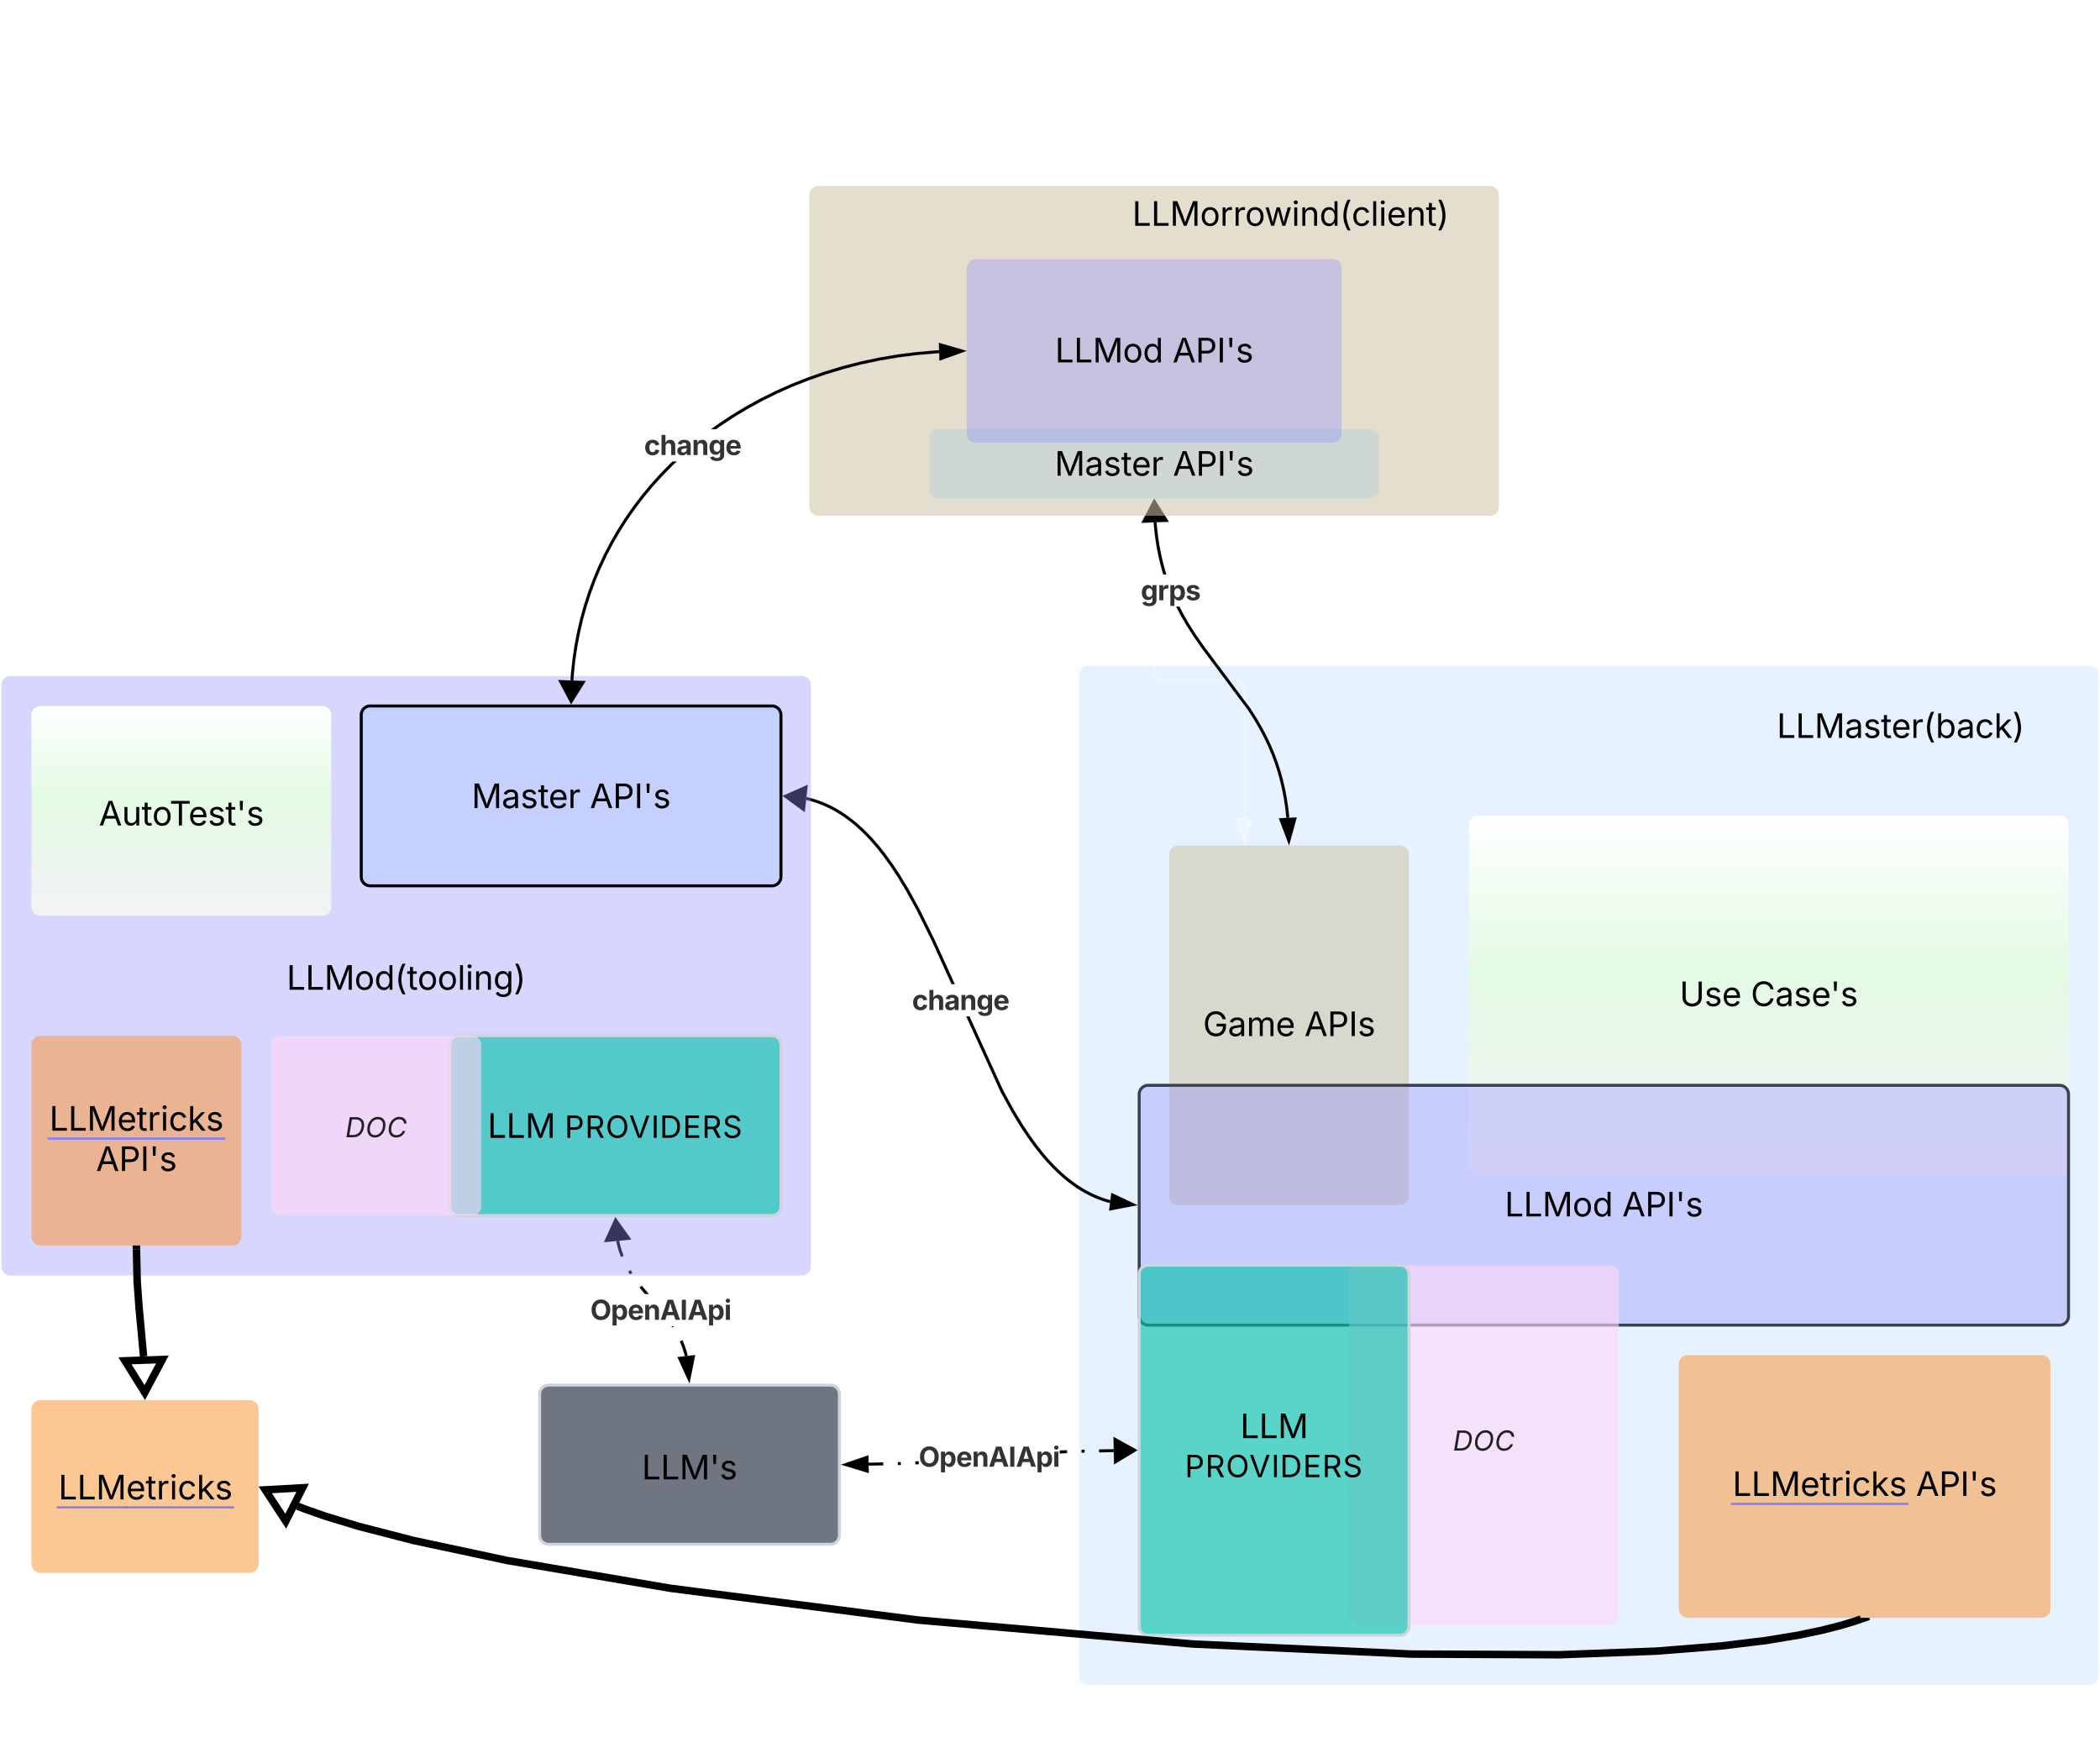 <svg xmlns="http://www.w3.org/2000/svg" xmlns:xlink="http://www.w3.org/1999/xlink" xmlns:lucid="lucid" width="1401" height="1158.76"><g transform="translate(160 644.112)" lucid:page-tab-id="wn3QhWDrQQMU"><path d="M-500-1000h2000v2000H-500z" fill="#fff"/><path d="M560-194a6 6 0 0 1 6-6h668a6 6 0 0 1 6 6v668a6 6 0 0 1-6 6H566a6 6 0 0 1-6-6z" stroke="#000" stroke-opacity="0" stroke-width="2" fill="#6db1ff" fill-opacity=".17"/><path d="M620-74a6 6 0 0 1 6-6h148a6 6 0 0 1 6 6v228a6 6 0 0 1-6 6H626a6 6 0 0 1-6-6z" stroke="#000" stroke-opacity="0" stroke-width="2" fill="#cbc2a3" fill-opacity=".55"/><use xlink:href="#a" transform="matrix(1,0,0,1,625,-75) translate(17.524 122.153)"/><use xlink:href="#b" transform="matrix(1,0,0,1,625,-75) translate(85.254 122.153)"/><path d="M820-94a6 6 0 0 1 6-6h388a6 6 0 0 1 6 6v228a6 6 0 0 1-6 6H826a6 6 0 0 1-6-6z" stroke="#000" stroke-opacity="0" stroke-width="2" fill="url(#c)"/><use xlink:href="#d" transform="matrix(1,0,0,1,825,-95) translate(135.533 122.153)"/><use xlink:href="#e" transform="matrix(1,0,0,1,825,-95) translate(183.005 122.153)"/><path d="M600 86a6 6 0 0 1 6-6h608a6 6 0 0 1 6 6v148a6 6 0 0 1-6 6H606a6 6 0 0 1-6-6z" stroke="#3a414a" stroke-width="2" fill="#9391ff" fill-opacity=".37"/><use xlink:href="#f" transform="matrix(1,0,0,1,605,85) translate(238.865 82.465)"/><use xlink:href="#g" transform="matrix(1,0,0,1,605,85) translate(317.25 82.465)"/><path d="M1020-174a6 6 0 0 1 6-6h163.2a6 6 0 0 1 6 6v24.9a6 6 0 0 1-6 6H1026a6 6 0 0 1-6-6z" fill="#fff" fill-opacity="0"/><use xlink:href="#h" transform="matrix(1,0,0,1,1025,-175) translate(0.405 23.215)"/><path d="M509.3 83.5l7.1 12.95 5.85 9.68 5.1 7.67 4.54 6.27 4.14 5.25 3.86 4.47 3.6 3.84 3.42 3.35 3.26 2.92 3.13 2.6 3.03 2.28 2.93 2.04 2.87 1.82 2.8 1.62 2.78 1.45 2.75 1.3 2.73 1.14 2.72 1 2.74.9 2.32.65-.52 1.88-2.37-.66-2.8-.9-2.8-1.06-2.8-1.17-2.83-1.32-2.85-1.5-2.9-1.65-2.92-1.86-3-2.1-3.08-2.33-3.2-2.64-3.3-3-3.5-3.4-3.65-3.9-3.9-4.53-4.22-5.32-4.6-6.34-5.13-7.72-5.9-9.76-7.15-13.05-22.9-50.32h2.14zM380.1-111.84l2.83.8 2.8.9 2.8 1.04 2.8 1.18 2.83 1.33 2.84 1.5 2.9 1.66 2.92 1.86 3 2.1 3.08 2.33 3.2 2.64 3.3 2.98 3.5 3.4 3.65 3.9 3.9 4.54 4.22 5.32 4.6 6.34 5.13 7.73 5.9 9.77 7.14 13.03 9.82 19.86L477 12.54h-2.15L461.5-16.8l-9.8-19.8-7.1-12.96-5.85-9.7-5.1-7.65-4.54-6.28-4.15-5.25-3.85-4.47-3.6-3.85-3.42-3.35-3.26-2.93-3.13-2.6-3.03-2.28-2.93-2.05-2.87-1.82-2.8-1.63-2.78-1.44-2.75-1.3-2.73-1.14-2.72-1.02-2.74-.9-2.75-.75-1.96-.47.45-1.9z" stroke="#000" stroke-width=".05"/><path d="M376.08-104.02l-12.1-8.87 13.75-6.02z"/><path d="M376.87-102.23l-14.82-10.88 16.83-7.4zm-10.94-10.45l9.37 6.88 1.27-11.55z" stroke="#000" stroke-width=".05"/><path d="M595.8 159.6l-14.75 2.78 1.18-9.2z"/><path d="M598.92 160l-19 3.6 1.5-11.87zm-16.73 1.17l10.46-1.98-9.64-4.56z" stroke="#000" stroke-width=".05"/><use xlink:href="#i" transform="matrix(1,0,0,1,448.448,12.54) translate(0 17.222)"/><path d="M610.98-196.04l.06.83.18.75.3.73.42.67.5.6.6.5.68.42.73.3.76.2.84.06h48l1.05.08 1.06.26 1 .42.94.57.83.72.72.83.57.93.42 1 .25 1.08.08 1.06v85.54H669v-85.46l-.06-.83-.18-.75-.3-.73-.42-.67-.5-.6-.6-.5-.68-.42-.73-.3-.76-.2-.84-.06h-48l-1.05-.08-1.06-.26-1-.42-.94-.57-.83-.72-.72-.83-.57-.93-.42-1-.25-1.08-.08-1.06v-43.38H611zm0-64.8H609V-299H611z" stroke="#fff" stroke-opacity=".3" stroke-width=".05" fill="#fff" fill-opacity=".3"/><path d="M610.98-298.97H609V-300H611z" fill="#fff" fill-opacity=".3"/><path stroke="#fff" stroke-opacity=".3" stroke-width=".05" fill="#fff" fill-opacity=".3"/><path d="M670-83.24l-4.63-14.26h9.26z" fill="#fff" fill-opacity=".3"/><path d="M670-80.08l-5.98-18.4h11.96zm-3.3-16.45L670-86.4l3.3-10.13z" stroke="#fff" stroke-opacity=".3" stroke-width=".05" fill="#fff" fill-opacity=".3"/><path d="M629.5-234.27l3.54 6.12 4.38 6.9 6.12 8.76 30.66 41.1 4.43 6.96 3.58 6.2 3.04 5.8 2.64 5.6 2.34 5.56 2.08 5.6 1.85 5.7 1.65 5.9 1.44 6.15 1.24 6.5 1.02 6.92.62 5.92-1.94.2-.6-5.88-1.02-6.85-1.23-6.42-1.42-6.08-1.6-5.8-1.84-5.64-2.05-5.52-2.3-5.48-2.6-5.54-3-5.73-3.54-6.13-4.37-6.88-30.65-41.04-6.15-8.84-4.43-6.96-3.58-6.2-3.04-5.8-.1-.2h2.2zm-17.84-60.42l.77 7.38 1 6.85 1.24 6.4 1.42 6.1 1.6 5.8.44 1.32h-2.05l-.25-.75-1.65-5.9-1.44-6.15-1.24-6.5-1.02-6.92-.78-7.46-.07-1 1.95-.13z" stroke="#000" stroke-width=".05"/><path d="M618.08-296.9l-15 .6 7-13.28z"/><path d="M619.8-295.98l-18.36.72 8.56-16.27zm-15.06-1.36l11.62-.46-6.2-9.83z" stroke="#000" stroke-width=".05"/><path d="M699.85-83.23l-5.28-14.04 9.26-.43z"/><path d="M700-80.08l-6.82-18.1 11.95-.55zm-4.05-16.28l3.76 9.98 2.83-10.28z" stroke="#000" stroke-width=".05"/><use xlink:href="#j" transform="matrix(1,0,0,1,601.044,-260.848) translate(0 17.222)"/><path d="M960 266a6 6 0 0 1 6-6h235.96a6 6 0 0 1 6 6v163.28a6 6 0 0 1-6 6H966a6 6 0 0 1-6-6z" stroke="#000" stroke-opacity="0" stroke-width="2" fill="#fc9432" fill-opacity=".52"/><use xlink:href="#k" transform="matrix(1,0,0,1,965,265) translate(30.86 88.965)"/><use xlink:href="#g" transform="matrix(1,0,0,1,965,265) translate(153.256 88.965)"/><g transform="matrix(1,0,0,1,965,265)"><a xlink:href="http://llmetrics.tech" target="_blank"><path class="lucid-link lucid-hotspot lucid-overlay-hotspot" fill-opacity="0" d="M30.86 67.44h45.2v26.9h-45.2z"/></a><a xlink:href="http://llmetrics.tech" target="_blank"><path class="lucid-link lucid-hotspot lucid-overlay-hotspot" fill-opacity="0" d="M76.06 67.44H147v26.9H76.06z"/></a></g><path d="M200 286a6 6 0 0 1 6-6h188a6 6 0 0 1 6 6v94.22a6 6 0 0 1-6 6H206a6 6 0 0 1-6-6z" stroke="#ced4db" stroke-width="2" fill="#6f7681"/><use xlink:href="#l" transform="matrix(1,0,0,1,205,285) translate(63.202 57.903)"/><path d="M429.27 333.56l-9.75.18-.04-1.95 9.75-.2zm11.7-.22l-1.95.03-.04-1.95 1.95-.03zm11.95-.6l-2.16.17-.15-1.93 2.32-.18zm98.95-7.38l-4.83.3v-1.95l4.7-.28zm11.66-.27l-1.95.02-.04-1.95 1.95-.03zm19.5-.38l-9.75.18-.04-1.95 9.75-.18z" stroke="#000" stroke-width=".05"/><path d="M597 323.48l-12.85 7.74-.28-15z"/><path d="M598.95 323.44l-15.74 9.5-.34-18.38zm-13.86 6.08l9.95-6-10.17-5.62z" stroke="#000" stroke-width=".05"/><path d="M418.6 337.42l-14.37-4.37 14.18-4.9z"/><path d="M419.6 338.74l-18.52-5.63 18.28-6.3zM407.4 333l10.2 3.1-.14-6.6z" stroke="#000" stroke-width=".05"/><use xlink:href="#m" transform="matrix(1,0,0,1,452.918,317.252) translate(0 17.222)"/><path d="M295.55 250.6l1.07 2.64.94 2.7.83 2.76.43 1.73-1.9.47-.42-1.68-.8-2.68-.9-2.6-1.04-2.57-.23-.5 1.78-.8zm-7.1-9.1l-.47-.74h1.66zm-15.74-22.4l.13.15h-2.56l-3.63-4.3 1.5-1.26zm-10.84-14l-1.65 1.03-1.14-1.83 1.65-1.04zm-8.58-20.23l.7 2.8.8 2.68.93 2.6.32.8-1.8.72-.34-.82-.94-2.7-.83-2.76-.72-2.9-.28-1.33 1.9-.4z" stroke="#000" stroke-width=".05"/><path d="M259.43 182.07l-14.93 1.47 6.2-13.66z"/><path d="M261.2 182.88l-18.28 1.8 7.6-16.74zm-15.1-.47l11.55-1.13-6.76-9.45z" stroke="#000" stroke-width=".05"/><path d="M299.63 275.8l-6.24-13.66 9.2-1.06z"/><path d="M300 278.92l-8.06-17.6 11.88-1.36zm-5.17-15.96l4.44 9.7 2.1-10.46z" stroke="#000" stroke-width=".05"/><use xlink:href="#m" transform="matrix(1,0,0,1,233.803,219.246) translate(0 17.222)"/><path d="M380-514a6 6 0 0 1 6-6h448a6 6 0 0 1 6 6v208a6 6 0 0 1-6 6H386a6 6 0 0 1-6-6z" stroke="#000" stroke-opacity="0" stroke-width="2" fill="#cbc2a3" fill-opacity=".55"/><path d="M485-465.24a6 6 0 0 1 6-6h238a6 6 0 0 1 6 6v110.48a6 6 0 0 1-6 6H491a6 6 0 0 1-6-6z" stroke="#000" stroke-opacity="0" stroke-width="2" fill="#9391ff" fill-opacity=".37"/><use xlink:href="#n" transform="matrix(1,0,0,1,490,-466.24) translate(53.865 63.903)"/><use xlink:href="#o" transform="matrix(1,0,0,1,490,-466.24) translate(132.25 63.903)"/><path d="M590-514a6 6 0 0 1 6-6h209.24a6 6 0 0 1 6 6v9.36a6 6 0 0 1-6 6H596a6 6 0 0 1-6-6z" fill="#fff" fill-opacity="0"/><use xlink:href="#p" transform="matrix(1,0,0,1,595,-515) translate(0.379 21.528)"/><path d="M460-351.9a6 6 0 0 1 6-6h288a6 6 0 0 1 6 6v34.32a6 6 0 0 1-6 6H466a6 6 0 0 1-6-6z" stroke="#000" stroke-opacity="0" stroke-width="2" fill="#6db1ff" fill-opacity=".17"/><use xlink:href="#q" transform="matrix(1,0,0,1,465,-352.895) translate(78.605 26.153)"/><use xlink:href="#o" transform="matrix(1,0,0,1,465,-352.895) translate(157.511 26.153)"/><path d="M-159-187.1a6 6 0 0 1 6-6h528a6 6 0 0 1 6 6v388a6 6 0 0 1-6 6h-528a6 6 0 0 1-6-6z" stroke="#000" stroke-opacity="0" stroke-width="2" fill="#9391ff" fill-opacity=".37"/><use xlink:href="#r" transform="matrix(1,0,0,1,-154,-188.112) translate(185.215 204.34)"/><path d="M370.98-626.92l-6.16 9.7-16.2 23.3-19.42 25.54-116.7 132-20.25 24.42-13.84 18.2-10.76 15.48-8.86 13.96-7.53 13.02-6.5 12.45-5.72 12.1-5.02 11.96-4.42 11.94-3.9 12.03-3.44 12.26-2.95 12.6-2.5 13.05-2 13.65-1.52 14.4-.97 15.3-.3 15.47-1.95-.04.32-15.5.96-15.4 1.52-14.47 2.03-13.75 2.5-13.13 2.98-12.68 3.44-12.33 3.93-12.1 4.47-12 5.05-12.03L143-339.7l6.54-12.54 7.57-13.1 8.92-14.02 10.82-15.55 13.9-18.28 20.3-24.46 116.65-131.98 19.33-25.44 16.16-23.24 6.13-9.67z" stroke="#fff" stroke-opacity=".3" stroke-width=".05" fill="#fff" fill-opacity=".3"/><path d="M112-194.12l-.03 1h-1.94l.02-1.04z" fill="#fff" fill-opacity=".3"/><path stroke="#fff" stroke-opacity=".3" stroke-width=".05" fill="#fff" fill-opacity=".3"/><path d="M374.6-625.83l-7.84-4.93 11.52-9.6z" fill="#fff" fill-opacity=".3"/><path d="M375.23-624.3l-10.12-6.35 14.86-12.4zm-6.8-6.57l5.56 3.5 2.6-10.33z" stroke="#fff" stroke-opacity=".3" stroke-width=".05" fill="#fff" fill-opacity=".3"/><path d="M288.6-333.52l-6.8 6.97-6.44 7.13-6.03 7.3-5.65 7.44-5.27 7.58-4.9 7.73-4.54 7.87-4.2 8-3.83 8.16-3.5 8.3-3.13 8.46-2.8 8.6-2.45 8.8-2.1 8.97-1.75 9.15-1.4 9.37-1 9.6-.25 4.05-1.95-.12.26-4.1 1.02-9.67 1.4-9.46 1.76-9.24 2.12-9.05 2.47-8.86 2.83-8.7 3.17-8.53 3.52-8.37 3.87-8.23 4.23-8.08 4.58-7.94 4.95-7.8 5.32-7.65 5.7-7.5 6.1-7.36 6.47-7.2 6.88-7.02 1.4-1.3h2.84zm177.95-74.94l-1.37.06-13 1.1-12.78 1.6-12.54 2.12-12.28 2.6-11.97 3.1-11.65 3.5-11.3 3.94-10.94 4.33-10.54 4.68-10.15 5.04-9.73 5.36-9.33 5.64-8.9 5.92-2.38 1.72h-3.32l4.58-3.32 8.98-5.96 9.4-5.7 9.8-5.4 10.23-5.06 10.63-4.73 11-4.37 11.4-3.96 11.72-3.54 12.06-3.1 12.35-2.62 12.62-2.13 12.87-1.62 13.06-1.1 1.4-.06z" stroke="#000" stroke-width=".05"/><path d="M229.04-188.83l-7.97 12.72-7.02-13.27z"/><path d="M230.76-189.74L221-174.17l-8.6-16.23zm-9.62 11.68l6.17-9.85-11.6-.43z" stroke="#000" stroke-width=".05"/><path d="M481.76-409.9l-14.1 5.07-.3-9.27z"/><path d="M484.92-410l-18.2 6.54-.37-11.95zm-16.34 3.8l10.03-3.6-10.22-3z" stroke="#000" stroke-width=".05"/><use xlink:href="#i" transform="matrix(1,0,0,1,269.709,-357.735) translate(0 17.222)"/><path d="M81-167.1a6 6 0 0 1 6-6h268a6 6 0 0 1 6 6v108a6 6 0 0 1-6 6H87a6 6 0 0 1-6-6z" stroke="#000" stroke-width="2" fill="#6db1ff" fill-opacity=".17"/><use xlink:href="#q" transform="matrix(1,0,0,1,86,-168.112) translate(68.605 63.153)"/><use xlink:href="#o" transform="matrix(1,0,0,1,86,-168.112) translate(147.511 63.153)"/><path d="M140 52.9a6 6 0 0 1 6-6h209a6 6 0 0 1 6 6v108a6 6 0 0 1-6 6H146a6 6 0 0 1-6-6z" stroke="#ced4db" stroke-width="2" fill="#00c2a8" fill-opacity=".61"/><use xlink:href="#s" transform="matrix(1,0,0,1,145,51.888) translate(20.257 63.153)"/><use xlink:href="#t" transform="matrix(1,0,0,1,145,51.888) translate(71.711 63.153)"/><path d="M-139 52.9a6 6 0 0 1 6-6H-5a6 6 0 0 1 6 6v128a6 6 0 0 1-6 6h-128a6 6 0 0 1-6-6z" stroke="#000" stroke-opacity="0" stroke-width="2" fill="#fc9432" fill-opacity=".52"/><use xlink:href="#u" transform="matrix(1,0,0,1,-134,51.888) translate(6.927 58.372)"/><use xlink:href="#g" transform="matrix(1,0,0,1,-134,51.888) translate(38.058 85.26)"/><g transform="matrix(1,0,0,1,-134,51.888)"><a xlink:href="http://llmetrics.tech" target="_blank"><path class="lucid-link lucid-hotspot lucid-overlay-hotspot" fill-opacity="0" d="M6.93 36.84h45.2v26.9H6.93z"/></a><a xlink:href="http://llmetrics.tech" target="_blank"><path class="lucid-link lucid-hotspot lucid-overlay-hotspot" fill-opacity="0" d="M52.13 36.84h70.94v26.9H52.13z"/></a></g><path d="M21 52.9a6 6 0 0 1 6-6h128a6 6 0 0 1 6 6v108a6 6 0 0 1-6 6H27a6 6 0 0 1-6-6z" stroke="#000" stroke-opacity="0" stroke-width="2" fill="#ffd6f5" fill-opacity=".62"/><use xlink:href="#v" transform="matrix(1,0,0,1,26,51.888) translate(44.319 62.771)"/><path d="M-139-167.1a6 6 0 0 1 6-6H55a6 6 0 0 1 6 6v128a6 6 0 0 1-6 6h-188a6 6 0 0 1-6-6z" stroke="#000" stroke-opacity="0" stroke-width="2" fill="url(#w)"/><use xlink:href="#x" transform="matrix(1,0,0,1,-134,-168.112) translate(39.965 74.747)"/><path d="M740 206a6 6 0 0 1 6-6h168a6 6 0 0 1 6 6v228a6 6 0 0 1-6 6H746a6 6 0 0 1-6-6z" stroke="#000" stroke-opacity="0" stroke-width="2" fill="#ffd6f5" fill-opacity=".62"/><use xlink:href="#v" transform="matrix(1,0,0,1,745,205) translate(64.319 118.708)"/><path d="M600 206a6 6 0 0 1 6-6h168a6 6 0 0 1 6 6v234.9a6 6 0 0 1-6 6H606a6 6 0 0 1-6-6z" stroke="#ced4db" stroke-width="2" fill="#00c2a8" fill-opacity=".61"/><use xlink:href="#y" transform="matrix(1,0,0,1,605,205) translate(62.398 110.403)"/><use xlink:href="#t" transform="matrix(1,0,0,1,605,205) translate(25.484 136.43)"/><path d="M-139 296a6 6 0 0 1 6-6H6.5a6 6 0 0 1 6 6v103.28a6 6 0 0 1-6 6H-133a6 6 0 0 1-6-6z" stroke="#000" stroke-opacity="0" stroke-width="2" fill="#fc9432" fill-opacity=".52"/><use xlink:href="#z" transform="matrix(1,0,0,1,-134,295) translate(12.927 61.278)"/><g transform="matrix(1,0,0,1,-134,295)"><a xlink:href="http://llmetrics.tech" target="_blank"><path class="lucid-link lucid-hotspot lucid-overlay-hotspot" fill-opacity="0" d="M12.93 39.75h45.2v26.9h-45.2z"/></a><a xlink:href="http://llmetrics.tech" target="_blank"><path class="lucid-link lucid-hotspot lucid-overlay-hotspot" fill-opacity="0" d="M58.13 39.75h70.94v26.9H58.13z"/></a></g><path d="M-68.95 189.4l.47 21.6 1.25 17.12 3 32.76" stroke="#000" stroke-width="5" stroke-linejoin="round" fill="none"/><path d="M-66.47 189.4l-4.95.1-.06-2.6h4.96z" stroke="#000" stroke-width=".05"/><path d="M-63.42 285l-13.22-21.2 24.98-.86z" stroke="#000" stroke-width="5" fill="#fff"/><path d="M13.5 347.64h85.87a6 6 0 0 1 6 6v149a6 6 0 0 0 6 6h68.37" stroke="#fff" stroke-opacity=".3" stroke-width="2" fill="none"/><path d="M13.53 348.6H12.5v-1.94h1.03z" stroke="#fff" stroke-opacity=".3" stroke-width=".05" fill="#fff" fill-opacity=".3"/><path d="M195 508.63l-14.26 4.64V504z" stroke="#fff" stroke-opacity=".3" stroke-width="2" fill="#fff" fill-opacity=".3"/><path d="M1081.6 436.1l-4.96 1.7-9.27 2.76-11.95 3.02-15.77 3.3-21.4 3.52-29.87 3.65-43.2 3.44-64.65 2.42-98.7-.44-146.05-6.72-183.4-16-165.43-21.22-108.6-18.5-62.6-13.37-36.27-9.36-22.12-6.7-14.23-4.98-4.68-1.86" stroke="#000" stroke-width="5" stroke-linejoin="round" fill="none"/><path d="M1087.62 436.64l-5.27 1.8-1.1-3.16h5.9z" stroke="#000" stroke-width=".05"/><path d="M16.96 349.9l24.96-1.4-11.28 22.32z" stroke="#000" stroke-width="5" fill="#fff"/><defs><path d="M789 20c-398 0-667-293-667-764 0-473 273-766 655-766 315 0 558 198 612 487h-196c-61-191-204-311-415-311-262 0-471 207-471 590 0 380 208 588 482 588 249 0 420-165 425-427H828v-166h572v163c0 370-256 606-611 606" id="A"/><path d="M471 26C259 26 90-98 90-318c0-256 228-303 435-329 202-27 287-16 287-108 0-139-79-219-234-219-161 0-248 86-283 164l-173-57c86-203 278-265 451-265 150 0 419 46 419 395V0H815v-152h-12C765-73 660 26 471 26zm31-159c199 0 310-134 310-271v-155c-30 35-226 55-295 64-131 17-246 59-246 186 0 116 97 176 231 176" id="B"/><path d="M158 0v-1118h175l1 205c55-151 181-225 313-225 147 0 245 90 285 228 53-141 190-228 352-228 194 0 352 125 352 384V0h-181v-749c0-161-105-225-225-225-151 0-243 103-243 244V0H807v-767c0-124-93-207-219-207-131 0-250 92-250 270V0H158" id="C"/><path d="M628 24c-324 0-524-230-524-574 0-343 198-582 503-582 237 0 487 146 487 559v75H286c9 234 145 362 343 362 132 0 231-58 273-172l174 48C1024-91 857 24 628 24zM287-650h624c-17-190-120-322-304-322-192 0-309 151-320 322" id="D"/><g id="a"><use transform="matrix(0.011,0,0,0.011,0,0)" xlink:href="#A"/><use transform="matrix(0.011,0,0,0.011,16.58,0)" xlink:href="#B"/><use transform="matrix(0.011,0,0,0.011,29.058,0)" xlink:href="#C"/><use transform="matrix(0.011,0,0,0.011,48.524,0)" xlink:href="#D"/></g><path d="M52 0l541-1490h220L1361 0h-200l-149-416H398L254 0H52zm404-582h497c-103-290-145-390-251-756-108 377-145 460-246 756" id="E"/><path d="M180 0v-1490h510c348 0 508 209 508 474 0 266-160 477-507 477H370V0H180zm190-706h312c236 0 327-133 327-310 0-176-91-307-329-307H370v617" id="F"/><path d="M370-1490V0H180v-1490h190" id="G"/><path d="M538 24C308 24 148-78 108-271l171-41c32 123 123 178 257 178 156 0 256-77 256-169 0-77-54-128-164-154l-186-44c-203-48-300-148-300-305 0-192 176-326 414-326 230 0 351 112 402 269l-163 42c-31-80-94-158-238-158-133 0-233 69-233 162 0 83 57 129 188 160l169 40c203 48 298 149 298 302 0 196-179 339-441 339" id="H"/><g id="b"><use transform="matrix(0.011,0,0,0.011,0,0)" xlink:href="#E"/><use transform="matrix(0.011,0,0,0.011,15.332,0)" xlink:href="#F"/><use transform="matrix(0.011,0,0,0.011,29.525,0)" xlink:href="#G"/><use transform="matrix(0.011,0,0,0.011,35.493,0)" xlink:href="#H"/></g><linearGradient gradientUnits="userSpaceOnUse" id="c" x1="820" y1="-100" x2="820" y2="140"><stop offset="0%" stop-color="#fff"/><stop offset="43.48%" stop-color="#e3fae3"/><stop offset="95.65%" stop-color="#f2f3f5"/></linearGradient><path d="M763 24c-353 0-583-224-583-531v-983h190v968c0 214 149 370 393 370 243 0 391-156 391-370v-968h190v983c0 307-230 531-581 531" id="I"/><g id="d"><use transform="matrix(0.011,0,0,0.011,0,0)" xlink:href="#I"/><use transform="matrix(0.011,0,0,0.011,16.536,0)" xlink:href="#H"/><use transform="matrix(0.011,0,0,0.011,28.266,0)" xlink:href="#D"/></g><path d="M783 20c-382 0-661-292-661-764 0-473 279-766 661-766 302 0 548 182 601 489h-190c-42-204-217-313-411-313-268 0-476 208-476 590 0 381 209 588 476 588 195 0 369-110 411-313h190c-52 303-296 489-601 489" id="J"/><path d="M232-923l-22-567h194l-22 567H232" id="K"/><g id="e"><use transform="matrix(0.011,0,0,0.011,0,0)" xlink:href="#J"/><use transform="matrix(0.011,0,0,0.011,16.233,0)" xlink:href="#B"/><use transform="matrix(0.011,0,0,0.011,28.711,0)" xlink:href="#H"/><use transform="matrix(0.011,0,0,0.011,40.441,0)" xlink:href="#D"/><use transform="matrix(0.011,0,0,0.011,53.071,0)" xlink:href="#K"/><use transform="matrix(0.011,0,0,0.011,59.733,0)" xlink:href="#H"/></g><path d="M180 0v-1490h190v1322h690V0H180" id="L"/><path d="M180 0v-1490h270l367 940c28 72 75 218 110 339 35-117 81-264 110-339l362-940h271V0h-187c2-448-5-837 7-1287-157 497-311 829-483 1287H842C666-458 514-784 354-1284c12 438 5 843 7 1284H180" id="M"/><path d="M613 24c-304 0-509-231-509-576 0-350 205-580 509-580 305 0 511 230 511 580 0 345-206 576-511 576zm0-161c226 0 329-195 329-415 0-222-103-419-329-419-223 0-326 196-326 419 0 220 103 415 326 415" id="N"/><path d="M577 24c-279 0-473-224-473-580 0-354 195-576 474-576 218 0 287 134 324 193h14v-551h180V0H922v-173h-20C865-111 790 24 577 24zm27-161c203 0 314-172 314-421 0-247-108-413-314-413-212 0-317 181-317 413 0 235 108 421 317 421" id="O"/><g id="f"><use transform="matrix(0.011,0,0,0.011,0,0)" xlink:href="#L"/><use transform="matrix(0.011,0,0,0.011,12.565,0)" xlink:href="#L"/><use transform="matrix(0.011,0,0,0.011,25.13,0)" xlink:href="#M"/><use transform="matrix(0.011,0,0,0.011,45.204,0)" xlink:href="#N"/><use transform="matrix(0.011,0,0,0.011,58.529,0)" xlink:href="#O"/></g><g id="g"><use transform="matrix(0.011,0,0,0.011,0,0)" xlink:href="#E"/><use transform="matrix(0.011,0,0,0.011,15.332,0)" xlink:href="#F"/><use transform="matrix(0.011,0,0,0.011,29.525,0)" xlink:href="#G"/><use transform="matrix(0.011,0,0,0.011,35.493,0)" xlink:href="#K"/><use transform="matrix(0.011,0,0,0.011,42.155,0)" xlink:href="#H"/></g><path d="M598-1118v154H368v674c0 100 37 144 132 144 23 0 62-6 92-12L629-6c-37 13-88 20-134 20-193 0-307-107-307-290v-688H20v-154h168v-266h180v266h230" id="P"/><path d="M158 0v-1118h174v172h12c41-113 157-188 290-188 26 0 70 2 91 3v181c-11-2-60-10-108-10-161 0-279 109-279 260V0H158" id="Q"/><path d="M218-607c0-325 108-727 258-974h175c-155 315-250 682-250 974 0 265 78 531 250 886H476C306-10 218-315 218-607" id="R"/><path d="M677 24c-213 0-288-135-325-197h-20V0H158v-1490h180v551h14c37-59 106-193 324-193 279 0 474 222 474 576 0 356-194 580-473 580zm-27-161c209 0 317-186 317-421 0-232-105-413-317-413-206 0-314 166-314 413 0 249 111 421 314 421" id="S"/><path d="M613 24c-304 0-509-231-509-576 0-350 205-580 509-580 216 0 392 114 453 309l-173 49c-33-115-133-197-280-197-223 0-326 196-326 419 0 220 103 415 326 415 150 0 252-85 285-206l172 49C1010-95 832 24 613 24" id="T"/><path d="M158 0v-1490h180v865h22l478-493h223L593-638 1096 0H865L456-523 338-412V0H158" id="U"/><path d="M96 279C273-86 346-350 346-607c0-292-95-659-250-974h175c150 246 258 650 258 974 0 297-91 602-258 886H96" id="V"/><g id="h"><use transform="matrix(0.011,0,0,0.011,0,0)" xlink:href="#L"/><use transform="matrix(0.011,0,0,0.011,12.565,0)" xlink:href="#L"/><use transform="matrix(0.011,0,0,0.011,25.13,0)" xlink:href="#M"/><use transform="matrix(0.011,0,0,0.011,45.204,0)" xlink:href="#B"/><use transform="matrix(0.011,0,0,0.011,57.682,0)" xlink:href="#H"/><use transform="matrix(0.011,0,0,0.011,69.412,0)" xlink:href="#P"/><use transform="matrix(0.011,0,0,0.011,76.465,0)" xlink:href="#D"/><use transform="matrix(0.011,0,0,0.011,89.421,0)" xlink:href="#Q"/><use transform="matrix(0.011,0,0,0.011,97.786,0)" xlink:href="#R"/><use transform="matrix(0.011,0,0,0.011,105.892,0)" xlink:href="#S"/><use transform="matrix(0.011,0,0,0.011,119.716,0)" xlink:href="#B"/><use transform="matrix(0.011,0,0,0.011,132.194,0)" xlink:href="#T"/><use transform="matrix(0.011,0,0,0.011,144.889,0)" xlink:href="#U"/><use transform="matrix(0.011,0,0,0.011,157.086,0)" xlink:href="#V"/></g><path fill="#333" d="M628 22C291 22 81-210 81-554c0-346 210-578 547-578 265 0 455 142 497 372l-279 52c-25-116-99-188-215-188-160 0-244 139-244 341 0 200 84 341 244 341 116 0 193-74 217-195l279 51C1085-123 896 22 628 22" id="W"/><path fill="#333" d="M428-647V0H128v-1490h294v586c65-146 175-228 341-228 232 0 385 159 385 421V0H847v-659c0-139-76-222-202-222-128 0-217 86-217 234" id="X"/><path fill="#333" d="M440 22C227 22 68-92 68-313c0-250 202-322 422-343 195-21 271-24 271-105 0-95-63-149-175-149-116 0-187 57-211 129l-275-46c57-194 237-305 487-305 240 0 474 108 474 379V0H777v-155h-10C713-51 605 22 440 22zm85-211c140 0 238-93 238-211v-121c-37 26-156 42-222 51-111 16-185 59-185 149 0 87 70 132 169 132" id="Y"/><path fill="#333" d="M428-647V0H128v-1118h283l4 231c63-156 176-245 348-245 232 0 384 159 384 421V0H847v-659c0-139-76-222-202-222-128 0-217 86-217 234" id="Z"/><path fill="#333" d="M625 442c-280 0-454-114-503-274l258-72c28 63 97 128 243 128 153 0 246-69 246-216v-206h-23C805-108 717-16 536-16 284-16 81-191 81-561c0-378 208-571 456-571 188 0 280 113 321 202h13v-188h295V-9c0 303-226 451-541 451zm5-686c153 0 240-119 240-319 0-198-86-329-240-329-158 0-241 137-241 329 0 195 85 319 241 319" id="aa"/><path fill="#333" d="M633 22C291 22 81-200 81-553c0-345 210-579 537-579 292 0 525 185 525 567v84H378c7 183 109 277 260 277 105 0 184-46 216-132l272 51C1071-99 893 22 633 22zM380-669h474c-15-146-94-237-233-237-143 0-229 99-241 237" id="ab"/><g id="i"><use transform="matrix(0.009,0,0,0.009,0,0)" xlink:href="#W"/><use transform="matrix(0.009,0,0,0.009,10.46,0)" xlink:href="#X"/><use transform="matrix(0.009,0,0,0.009,21.528,0)" xlink:href="#Y"/><use transform="matrix(0.009,0,0,0.009,31.849,0)" xlink:href="#Z"/><use transform="matrix(0.009,0,0,0.009,42.917,0)" xlink:href="#aa"/><use transform="matrix(0.009,0,0,0.009,54.149,0)" xlink:href="#ab"/></g><path fill="#333" d="M128 0v-1118h290v195h12c54-169 184-238 367-200v268c-27-8-86-15-130-15-138 0-239 95-239 234V0H128" id="ac"/><path fill="#333" d="M128 418v-1536h295v188h14c41-89 129-202 319-202 248 0 453 193 453 575 0 372-197 576-455 576-183 0-275-108-317-198h-9v597H128zm534-640c156 0 240-139 240-336 0-196-83-334-240-334-154 0-241 131-241 334 0 202 88 336 241 336" id="ad"/><path fill="#333" d="M572 22C302 22 117-98 78-306l279-48c29 105 101 156 224 156 114 0 185-48 185-115 0-118-228-130-337-155-215-49-322-150-322-317 0-215 187-347 470-347 265 0 424 116 466 298l-266 47c-24-76-87-130-196-130-98 0-174 46-174 113 0 56 38 95 144 117l201 40c216 44 320 143 320 302 0 220-207 367-500 367" id="ae"/><g id="j"><use transform="matrix(0.009,0,0,0.009,0,0)" xlink:href="#aa"/><use transform="matrix(0.009,0,0,0.009,11.233,0)" xlink:href="#ac"/><use transform="matrix(0.009,0,0,0.009,18.602,0)" xlink:href="#ad"/><use transform="matrix(0.009,0,0,0.009,29.809,0)" xlink:href="#ae"/></g><path d="M158 0v-1118h180V0H158zm91-1301c-68 0-125-53-125-119s57-119 125-119c69 0 126 53 126 119s-57 119-126 119" id="af"/><g id="k"><use transform="matrix(0.011,0,0,0.011,0,0)" xlink:href="#L"/><use transform="matrix(0.011,0,0,0.011,12.565,0)" xlink:href="#L"/><use transform="matrix(0.011,0,0,0.011,25.13,0)" xlink:href="#M"/><path fill="#8080ff" d="M-1.1 4.54H46.3v1.52H-1.1z"/><use transform="matrix(0.011,0,0,0.011,45.204,0)" xlink:href="#D"/><use transform="matrix(0.011,0,0,0.011,58.16,0)" xlink:href="#P"/><use transform="matrix(0.011,0,0,0.011,65.43,0)" xlink:href="#Q"/><use transform="matrix(0.011,0,0,0.011,74.143,0)" xlink:href="#af"/><use transform="matrix(0.011,0,0,0.011,79.525,0)" xlink:href="#T"/><use transform="matrix(0.011,0,0,0.011,92.22,0)" xlink:href="#U"/><use transform="matrix(0.011,0,0,0.011,104.416,0)" xlink:href="#H"/><path fill="#8080ff" d="M44.1 4.54h73.15v1.52H44.1z"/></g><g id="l"><use transform="matrix(0.011,0,0,0.011,0,0)" xlink:href="#L"/><use transform="matrix(0.011,0,0,0.011,12.565,0)" xlink:href="#L"/><use transform="matrix(0.011,0,0,0.011,25.13,0)" xlink:href="#M"/><use transform="matrix(0.011,0,0,0.011,45.204,0)" xlink:href="#K"/><use transform="matrix(0.011,0,0,0.011,51.866,0)" xlink:href="#H"/></g><path fill="#333" d="M789 20C394 20 94-260 94-744c0-487 300-766 695-766s695 279 695 766c0 485-300 764-695 764zm0-271c231 0 385-174 385-493 0-321-154-495-385-495s-385 175-385 495c0 319 154 493 385 493" id="ag"/><path fill="#333" d="M49 0l509-1490h400L1480 0h-339l-115-346H497L386 0H49zm524-585h374c-75-213-124-402-192-666-66 268-110 453-182 666" id="ah"/><path fill="#333" d="M440-1490V0H135v-1490h305" id="ai"/><path fill="#333" d="M128 0v-1118h300V0H128zm150-1264c-91 0-165-68-165-154 0-85 74-154 165-154 90 0 165 69 165 154 0 86-75 154-165 154" id="aj"/><g id="m"><use transform="matrix(0.009,0,0,0.009,0,0)" xlink:href="#ag"/><use transform="matrix(0.009,0,0,0.009,13.698,0)" xlink:href="#ad"/><use transform="matrix(0.009,0,0,0.009,24.905,0)" xlink:href="#ab"/><use transform="matrix(0.009,0,0,0.009,35.495,0)" xlink:href="#Z"/><use transform="matrix(0.009,0,0,0.009,46.563,0)" xlink:href="#ah"/><use transform="matrix(0.009,0,0,0.009,59.835,0)" xlink:href="#ai"/><use transform="matrix(0.009,0,0,0.009,64.826,0)" xlink:href="#ah"/><use transform="matrix(0.009,0,0,0.009,78.099,0)" xlink:href="#ad"/><use transform="matrix(0.009,0,0,0.009,89.306,0)" xlink:href="#aj"/></g><g id="n"><use transform="matrix(0.011,0,0,0.011,0,0)" xlink:href="#L"/><use transform="matrix(0.011,0,0,0.011,12.565,0)" xlink:href="#L"/><use transform="matrix(0.011,0,0,0.011,25.13,0)" xlink:href="#M"/><use transform="matrix(0.011,0,0,0.011,45.204,0)" xlink:href="#N"/><use transform="matrix(0.011,0,0,0.011,58.529,0)" xlink:href="#O"/></g><g id="o"><use transform="matrix(0.011,0,0,0.011,0,0)" xlink:href="#E"/><use transform="matrix(0.011,0,0,0.011,15.332,0)" xlink:href="#F"/><use transform="matrix(0.011,0,0,0.011,29.525,0)" xlink:href="#G"/><use transform="matrix(0.011,0,0,0.011,35.493,0)" xlink:href="#K"/><use transform="matrix(0.011,0,0,0.011,42.155,0)" xlink:href="#H"/></g><path d="M409 0L70-1118h191c89 329 165 560 243 925 75-353 154-601 240-925h192c85 325 161 564 235 922 77-354 157-598 244-922h191L1267 0h-179c-86-307-176-590-250-913C763-588 675-308 588 0H409" id="ak"/><path d="M338-670V0H158v-1118h173l1 207c72-158 192-221 342-221 226 0 378 139 378 422V0H872v-695c0-172-96-275-252-275-161 0-282 109-282 300" id="al"/><path d="M338-1490V0H158v-1490h180" id="am"/><g id="p"><use transform="matrix(0.011,0,0,0.011,0,0)" xlink:href="#L"/><use transform="matrix(0.011,0,0,0.011,12.565,0)" xlink:href="#L"/><use transform="matrix(0.011,0,0,0.011,25.13,0)" xlink:href="#M"/><use transform="matrix(0.011,0,0,0.011,45.204,0)" xlink:href="#N"/><use transform="matrix(0.011,0,0,0.011,58.529,0)" xlink:href="#Q"/><use transform="matrix(0.011,0,0,0.011,67.242,0)" xlink:href="#Q"/><use transform="matrix(0.011,0,0,0.011,75.239,0)" xlink:href="#N"/><use transform="matrix(0.011,0,0,0.011,88.162,0)" xlink:href="#ak"/><use transform="matrix(0.011,0,0,0.011,106.348,0)" xlink:href="#af"/><use transform="matrix(0.011,0,0,0.011,111.73,0)" xlink:href="#al"/><use transform="matrix(0.011,0,0,0.011,124.859,0)" xlink:href="#O"/><use transform="matrix(0.011,0,0,0.011,138.466,0)" xlink:href="#R"/><use transform="matrix(0.011,0,0,0.011,146.322,0)" xlink:href="#T"/><use transform="matrix(0.011,0,0,0.011,159.017,0)" xlink:href="#am"/><use transform="matrix(0.011,0,0,0.011,164.399,0)" xlink:href="#af"/><use transform="matrix(0.011,0,0,0.011,169.781,0)" xlink:href="#D"/><use transform="matrix(0.011,0,0,0.011,182.737,0)" xlink:href="#al"/><use transform="matrix(0.011,0,0,0.011,195.866,0)" xlink:href="#P"/><use transform="matrix(0.011,0,0,0.011,203.136,0)" xlink:href="#V"/></g><g id="q"><use transform="matrix(0.011,0,0,0.011,0,0)" xlink:href="#M"/><use transform="matrix(0.011,0,0,0.011,20.074,0)" xlink:href="#B"/><use transform="matrix(0.011,0,0,0.011,32.552,0)" xlink:href="#H"/><use transform="matrix(0.011,0,0,0.011,44.282,0)" xlink:href="#P"/><use transform="matrix(0.011,0,0,0.011,51.335,0)" xlink:href="#D"/><use transform="matrix(0.011,0,0,0.011,64.29,0)" xlink:href="#Q"/></g><path d="M611 442c-248 0-391-105-460-228l146-94c47 65 117 165 314 165 178 0 307-82 307-266v-224h-17C863-141 792-18 576-18c-268 0-472-195-472-546 0-346 197-568 476-568 216 0 288 133 326 193h17v-179h175V29c0 289-215 413-487 413zm-5-620c203 0 314-146 314-390 0-237-108-403-314-403-213 0-319 180-319 403 0 230 109 390 319 390" id="an"/><g id="r"><use transform="matrix(0.011,0,0,0.011,0,0)" xlink:href="#L"/><use transform="matrix(0.011,0,0,0.011,12.565,0)" xlink:href="#L"/><use transform="matrix(0.011,0,0,0.011,25.13,0)" xlink:href="#M"/><use transform="matrix(0.011,0,0,0.011,45.204,0)" xlink:href="#N"/><use transform="matrix(0.011,0,0,0.011,58.529,0)" xlink:href="#O"/><use transform="matrix(0.011,0,0,0.011,72.135,0)" xlink:href="#R"/><use transform="matrix(0.011,0,0,0.011,80.241,0)" xlink:href="#P"/><use transform="matrix(0.011,0,0,0.011,87.294,0)" xlink:href="#N"/><use transform="matrix(0.011,0,0,0.011,100.618,0)" xlink:href="#N"/><use transform="matrix(0.011,0,0,0.011,113.943,0)" xlink:href="#am"/><use transform="matrix(0.011,0,0,0.011,119.325,0)" xlink:href="#af"/><use transform="matrix(0.011,0,0,0.011,124.707,0)" xlink:href="#al"/><use transform="matrix(0.011,0,0,0.011,137.836,0)" xlink:href="#an"/><use transform="matrix(0.011,0,0,0.011,151.465,0)" xlink:href="#V"/></g><g id="s"><use transform="matrix(0.011,0,0,0.011,0,0)" xlink:href="#L"/><use transform="matrix(0.011,0,0,0.011,12.565,0)" xlink:href="#L"/><use transform="matrix(0.011,0,0,0.011,25.13,0)" xlink:href="#M"/></g><path d="M180 0v-1490h510c348 0 508 194 508 460 0 198-88 351-276 417L1256 0h-220L726-579c-117 2-238 0-356 1V0H180zm190-747h312c235 0 327-108 327-283 0-177-92-293-329-293H370v576" id="ao"/><path d="M784 20c-382 0-662-292-662-764 0-473 280-766 662-766s660 293 660 766c0 472-278 764-660 764zm0-176c266 0 475-207 475-588 0-383-209-590-475-590-268 0-477 208-477 590 0 380 209 588 477 588" id="ap"/><path d="M600 0L52-1490h200c166 485 304 806 458 1336 156-533 285-846 449-1336h202L819 0H600" id="aq"/><path d="M645 0H180v-1490h484c435 0 692 280 692 742 0 466-257 748-711 748zM370-168h263c363 0 539-218 539-580 0-358-176-574-521-574H370v1154" id="ar"/><path d="M180 0v-1490h908v168H370v486h669v168H370v500h727V0H180" id="as"/><path d="M657 26c-323 0-524-166-541-416h195c15 169 171 246 346 246 202 0 356-106 356-265 5-203-294-238-475-293-239-73-380-191-380-389 0-252 224-419 512-419 294 0 499 171 508 396H992c-17-145-151-228-328-228-193 0-321 102-321 242 0 156 175 211 284 241l149 41c160 44 422 134 422 412 0 244-197 432-541 432" id="at"/><g id="t"><use transform="matrix(0.01,0,0,0.01,0,0)" xlink:href="#F"/><use transform="matrix(0.01,0,0,0.01,13.625,0)" xlink:href="#ao"/><use transform="matrix(0.01,0,0,0.01,27.354,0)" xlink:href="#ap"/><use transform="matrix(0.01,0,0,0.01,42.948,0)" xlink:href="#aq"/><use transform="matrix(0.01,0,0,0.01,57.667,0)" xlink:href="#G"/><use transform="matrix(0.01,0,0,0.01,63.396,0)" xlink:href="#ar"/><use transform="matrix(0.01,0,0,0.01,78.792,0)" xlink:href="#as"/><use transform="matrix(0.01,0,0,0.01,91.615,0)" xlink:href="#ao"/><use transform="matrix(0.01,0,0,0.01,105.344,0)" xlink:href="#at"/></g><g id="u"><use transform="matrix(0.011,0,0,0.011,0,0)" xlink:href="#L"/><use transform="matrix(0.011,0,0,0.011,12.565,0)" xlink:href="#L"/><use transform="matrix(0.011,0,0,0.011,25.13,0)" xlink:href="#M"/><path fill="#8080ff" d="M-1.1 4.54H46.3v1.52H-1.1z"/><use transform="matrix(0.011,0,0,0.011,45.204,0)" xlink:href="#D"/><use transform="matrix(0.011,0,0,0.011,58.16,0)" xlink:href="#P"/><use transform="matrix(0.011,0,0,0.011,65.43,0)" xlink:href="#Q"/><use transform="matrix(0.011,0,0,0.011,74.143,0)" xlink:href="#af"/><use transform="matrix(0.011,0,0,0.011,79.525,0)" xlink:href="#T"/><use transform="matrix(0.011,0,0,0.011,92.22,0)" xlink:href="#U"/><use transform="matrix(0.011,0,0,0.011,104.416,0)" xlink:href="#H"/><path fill="#8080ff" d="M44.1 4.54h73.15v1.52H44.1z"/></g><path fill="#202122" d="M585 0H87l247-1490h460c436 0 670 281 593 744C1309-277 1035 0 585 0zM305-168h262c366 0 577-221 636-580s-82-574-426-574H496" id="au"/><path fill="#202122" d="M699 20c-338 0-560-226-560-600 0-472 307-930 791-930 337 0 558 226 558 599 0 474-306 931-789 931zm7-176c374 0 598-379 598-750 0-280-157-428-381-428-373 0-600 379-600 749 0 280 158 429 383 429" id="av"/><path fill="#202122" d="M698 20c-339 0-559-226-559-600 0-470 305-930 790-930 306 0 529 181 531 489h-190c-8-202-157-313-348-313-373 0-599 380-599 749 0 281 158 429 382 429 202 0 399-111 474-313h191C1267-166 997 20 698 20" id="aw"/><g id="v"><use transform="matrix(0.009,0,0,0.009,0,0)" xlink:href="#au"/><use transform="matrix(0.009,0,0,0.009,13.462,0)" xlink:href="#av"/><use transform="matrix(0.009,0,0,0.009,27.736,0)" xlink:href="#aw"/></g><linearGradient gradientUnits="userSpaceOnUse" id="w" x1="-139" y1="-173.11" x2="-139" y2="-33.11"><stop offset="0%" stop-color="#fff"/><stop offset="43.48%" stop-color="#e3fae3"/><stop offset="95.65%" stop-color="#f2f3f5"/></linearGradient><path d="M537 14c-226 0-379-139-379-422v-710h180v695c0 172 97 275 253 275 160 0 281-109 281-300v-670h181V0H879v-209C806-46 684 14 537 14" id="ax"/><path d="M98-1322v-168h1126v168H757V0H567v-1322H98" id="ay"/><g id="x"><use transform="matrix(0.011,0,0,0.011,0,0)" xlink:href="#E"/><use transform="matrix(0.011,0,0,0.011,15.332,0)" xlink:href="#ax"/><use transform="matrix(0.011,0,0,0.011,28.472,0)" xlink:href="#P"/><use transform="matrix(0.011,0,0,0.011,35.525,0)" xlink:href="#N"/><use transform="matrix(0.011,0,0,0.011,47.114,0)" xlink:href="#ay"/><use transform="matrix(0.011,0,0,0.011,59.722,0)" xlink:href="#D"/><use transform="matrix(0.011,0,0,0.011,72.678,0)" xlink:href="#H"/><use transform="matrix(0.011,0,0,0.011,84.408,0)" xlink:href="#P"/><use transform="matrix(0.011,0,0,0.011,91.678,0)" xlink:href="#K"/><use transform="matrix(0.011,0,0,0.011,98.34,0)" xlink:href="#H"/></g><g id="y"><use transform="matrix(0.011,0,0,0.011,0,0)" xlink:href="#L"/><use transform="matrix(0.011,0,0,0.011,12.565,0)" xlink:href="#L"/><use transform="matrix(0.011,0,0,0.011,25.13,0)" xlink:href="#M"/></g><g id="z"><use transform="matrix(0.011,0,0,0.011,0,0)" xlink:href="#L"/><use transform="matrix(0.011,0,0,0.011,12.565,0)" xlink:href="#L"/><use transform="matrix(0.011,0,0,0.011,25.13,0)" xlink:href="#M"/><path fill="#8080ff" d="M-1.1 4.54H46.3v1.52H-1.1z"/><use transform="matrix(0.011,0,0,0.011,45.204,0)" xlink:href="#D"/><use transform="matrix(0.011,0,0,0.011,58.16,0)" xlink:href="#P"/><use transform="matrix(0.011,0,0,0.011,65.43,0)" xlink:href="#Q"/><use transform="matrix(0.011,0,0,0.011,74.143,0)" xlink:href="#af"/><use transform="matrix(0.011,0,0,0.011,79.525,0)" xlink:href="#T"/><use transform="matrix(0.011,0,0,0.011,92.22,0)" xlink:href="#U"/><use transform="matrix(0.011,0,0,0.011,104.416,0)" xlink:href="#H"/><path fill="#8080ff" d="M44.1 4.54h73.15v1.52H44.1z"/></g></defs></g></svg>